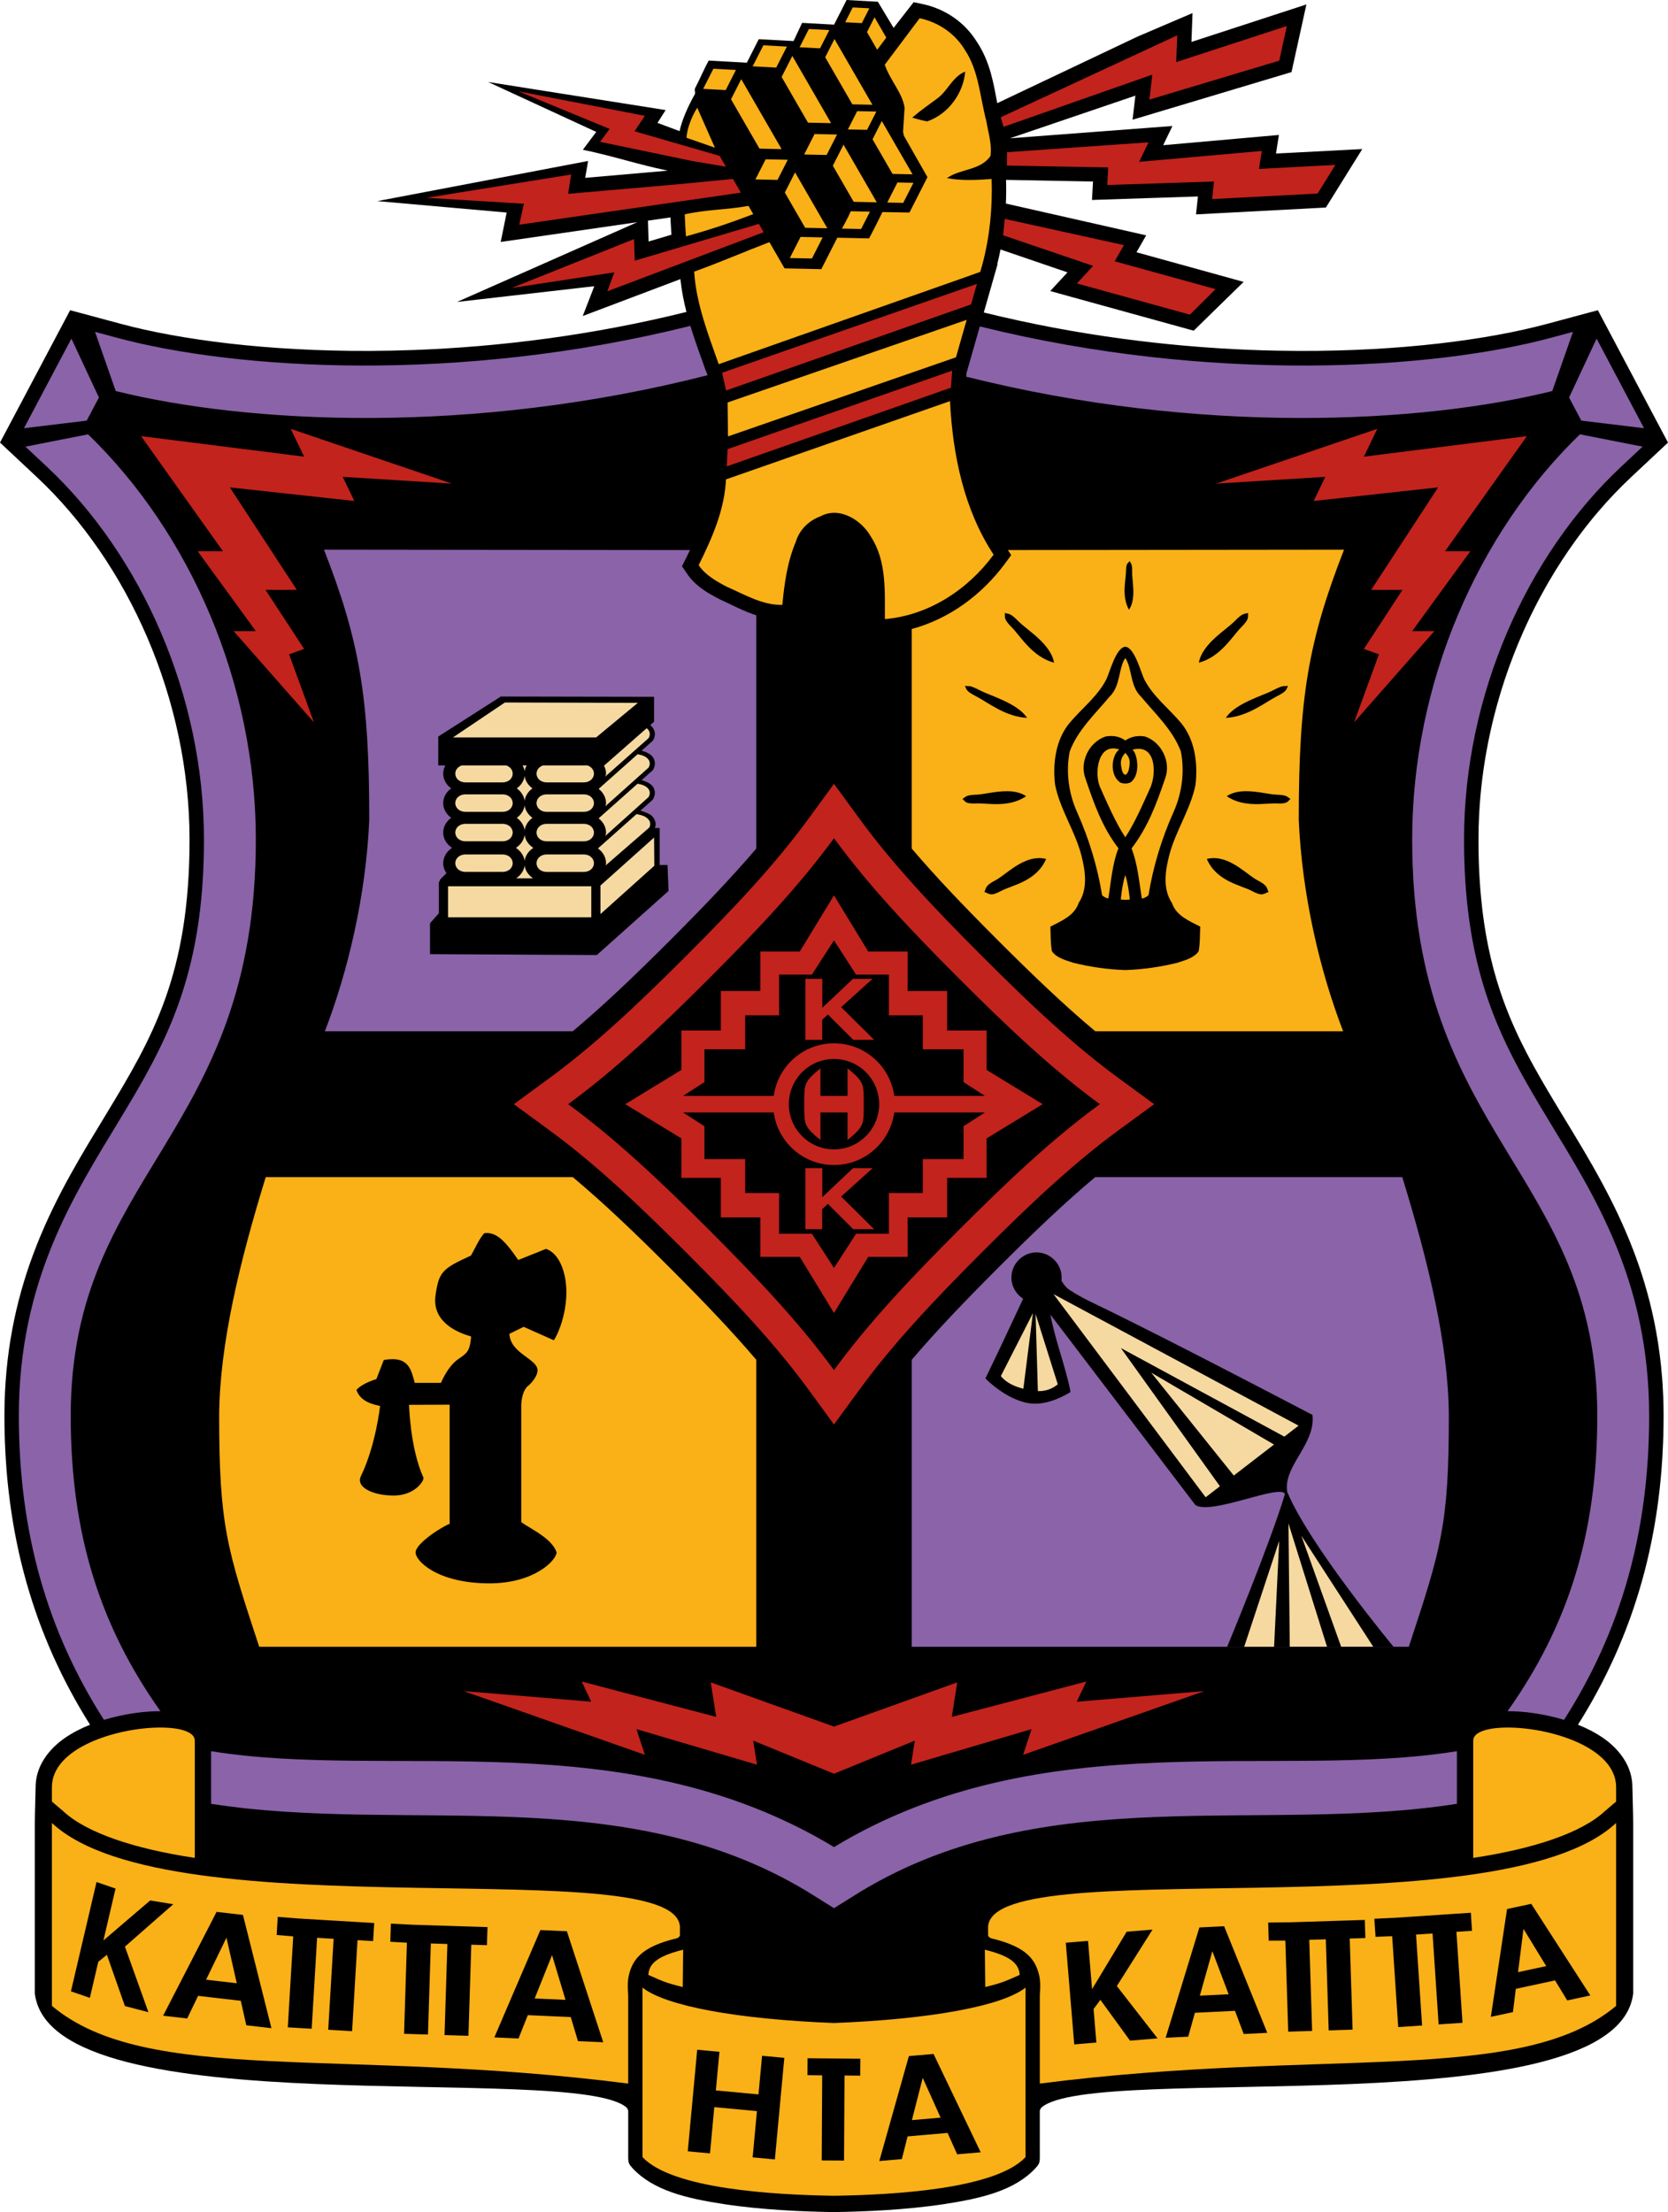 <?xml version="1.0" encoding="UTF-8" standalone="no"?>
<!-- Created with Inkscape (http://www.inkscape.org/) -->

<svg
   xmlns:dc="http://purl.org/dc/elements/1.1/"
   xmlns:cc="http://creativecommons.org/ns#"
   xmlns:rdf="http://www.w3.org/1999/02/22-rdf-syntax-ns#"
   xmlns:svg="http://www.w3.org/2000/svg"
   xmlns="http://www.w3.org/2000/svg"
   xmlns:sodipodi="http://sodipodi.sourceforge.net/DTD/sodipodi-0.dtd"
   xmlns:inkscape="http://www.inkscape.org/namespaces/inkscape"
   width="1733.437"
   height="2297.932"
   id="svg4125"
   version="1.1"
   inkscape:version="0.48.5 r10040"
   sodipodi:docname="khk_color_union.svg">
  <defs
     id="defs4127" />
  <sodipodi:namedview
     id="base"
     pagecolor="#ffffff"
     bordercolor="#666666"
     borderopacity="1.0"
     inkscape:pageopacity="0.0"
     inkscape:pageshadow="2"
     inkscape:zoom="0.24748737"
     inkscape:cx="812.47312"
     inkscape:cy="873.21793"
     inkscape:document-units="px"
     inkscape:current-layer="layer1"
     showgrid="false"
     inkscape:window-width="1200"
     inkscape:window-height="1881"
     inkscape:window-x="0"
     inkscape:window-y="0"
     inkscape:window-maximized="1"
     fit-margin-top="0"
     fit-margin-left="0"
     fit-margin-right="0"
     fit-margin-bottom="0" />
  <g
     inkscape:label="Layer 1"
     inkscape:groupmode="layer"
     id="layer1"
     transform="translate(491.719,616.604)">
    <path
       inkscape:connector-curvature="0"
       style="font-size:medium;font-style:normal;font-variant:normal;font-weight:normal;font-stretch:normal;text-indent:0;text-align:start;text-decoration:none;line-height:normal;letter-spacing:normal;word-spacing:normal;text-transform:none;direction:ltr;block-progression:tb;writing-mode:lr-tb;text-anchor:start;baseline-shift:baseline;color:#000000;fill:#000000;fill-opacity:1;fill-rule:nonzero;stroke:none;stroke-width:33.9;marker:none;visibility:visible;display:inline;overflow:visible;enable-background:accumulate;font-family:Sans;-inkscape-font-specification:Sans"
       d="m 388.098,-616.603 -13.008,25.582 -33.25,-1.812 -8.875,18.867 -36.189,-1.912 -12.33,24.395 -39.688,-2.189 c -4.24,7.681 -10.155,21.166 -14.227,28.938 -0.801,1.414 0.65,4.568 -0.141,5.969 -7.005,12.411 -13.461,26.763 -15.85,38.393 l -22.977,-8.576 8.457,-13.32 -184.428,-29.148 112.314,51.848 -13.896,18.521 c 32.125,6.687 56.084,15.037 88.209,21.725 l -85.781,7.469 3.021,-17.527 -219.012,41.691 134.395,11.877 -6.217,30.553 c 0,0 94.626,-13.683 141.938,-20.531 l -187.35,82.859 142.689,-16.352 -12.027,30.961 101.5,-38.344 c 1.196,11.699 3.444,23.048 6.279,34.102 -98.174,24.394 -194.689,36.242 -282.562,39.521 -15.801,0.59 -31.298,0.909 -46.5,0.969 -106.417,0.417 -197.185,-11.583 -258.375,-28.031 l -41.5,-11.156 -11.562,-3.094 -5.594,10.562 -20.125,37.969 -22.469,42.438 -19.312,36.406 -5.375,10.125 8.375,7.844 30.094,28.188 c 94.494,88.483 158.5,230.464 158.5,376.5 0,140.345 -38.941,206.357 -86.219,284.406 -24.34,40.182 -51.793,84.078 -72.688,136.969 -1.266,3.205 -2.503,6.446 -3.719,9.719 -17.631,47.454 -29.75,102.101 -29.75,167.5 0,3.854 0.034,7.682 0.094,11.5 0.051,3.244 0.125,6.47 0.219,9.688 0.002,0.073 -0.002,0.146 0,0.219 0.048,1.62 0.098,3.23 0.156,4.844 0.084,2.315 0.206,4.636 0.312,6.938 0.019,0.405 0.012,0.814 0.031,1.219 0.017,0.363 0.045,0.731 0.062,1.094 0.163,3.298 0.354,6.573 0.562,9.844 0.206,3.225 0.437,6.425 0.688,9.625 0.034,0.438 0.059,0.875 0.094,1.312 0.045,0.564 0.078,1.124 0.125,1.688 0.259,3.134 0.542,6.266 0.844,9.375 0.001,0.01 -10e-4,0.021 0,0.031 0.28,2.883 0.589,5.763 0.906,8.625 0.028,0.25 0.066,0.5 0.094,0.75 0.138,1.231 0.293,2.46 0.438,3.688 0.764,6.477 1.61,12.91 2.562,19.281 0.438,2.933 0.897,5.84 1.375,8.75 0.086,0.522 0.163,1.042 0.25,1.562 0.152,0.91 0.313,1.81 0.469,2.719 0.378,2.203 0.755,4.404 1.156,6.594 0.132,0.719 0.272,1.438 0.406,2.156 0.504,2.698 1.024,5.384 1.562,8.062 0.011,0.052 0.021,0.104 0.031,0.156 0.191,0.95 0.398,1.897 0.594,2.844 0.55,2.663 1.103,5.324 1.688,7.969 0.099,0.447 0.181,0.897 0.281,1.344 0.04,0.177 0.085,0.354 0.125,0.531 0.674,3.002 1.375,5.991 2.094,8.969 0.038,0.157 0.087,0.312 0.125,0.469 1.552,6.409 3.211,12.761 4.969,19.062 0.116,0.417 0.227,0.834 0.344,1.25 0.898,3.192 1.83,6.367 2.781,9.531 0.99,3.295 2.016,6.578 3.062,9.844 0.086,0.27 0.163,0.543 0.25,0.812 0.963,2.99 1.958,5.972 2.969,8.938 1.053,3.09 2.114,6.185 3.219,9.25 0.049,0.137 0.107,0.27 0.156,0.406 2.321,6.423 4.765,12.781 7.312,19.094 1.274,3.158 2.576,6.307 3.906,9.438 1.095,2.576 2.211,5.13 3.344,7.688 0.457,1.032 0.912,2.064 1.375,3.094 1.165,2.588 2.358,5.149 3.562,7.719 0.043,0.093 0.081,0.188 0.125,0.281 1.411,3.008 2.848,6.017 4.312,9 1.494,3.043 3.013,6.076 4.562,9.094 1.555,3.028 3.14,6.029 4.75,9.031 1.61,3.002 3.241,5.991 4.906,8.969 1.549,2.769 3.122,5.533 4.719,8.281 0.066,0.113 0.122,0.231 0.188,0.344 0.118,0.202 0.257,0.392 0.375,0.594 1.653,2.833 3.328,5.658 5.031,8.469 1.775,2.928 3.577,5.846 5.406,8.75 -9.233,3.688 -18.054,8.189 -26.031,13.688 -16.641,11.47 -30.531,29.076 -30.531,51.188 l 0,0.469 c -10e-5,3.182 -0.812,27.457 -0.812,36.75 l 0,177.25 c 17.558,140.712 560.189,70.355 615.031,118.375 0.611,0.771 1.164,1.77 1.625,3.125 l 0,48.344 c 0,5.964 0.774,7.488 4.562,11.562 21.619,23.149 55.826,31.29 95.156,37.281 39.331,5.991 82.168,7.768 114.156,8.25 31.988,-0.482 74.826,-2.259 114.156,-8.25 39.331,-5.991 73.537,-14.132 95.156,-37.281 3.789,-4.074 4.562,-5.599 4.562,-11.562 l 0,-48.344 c 0.461,-1.355 1.014,-2.354 1.625,-3.125 54.843,-48.02 597.473,22.337 615.031,-118.375 l 0,-177.25 c 0,-9.293 -0.812,-33.568 -0.812,-36.75 l 0,-0.469 c 0,-22.111 -13.891,-39.717 -30.531,-51.188 -7.977,-5.499 -16.798,-9.999 -26.031,-13.688 1.829,-2.904 3.632,-5.822 5.406,-8.75 1.704,-2.811 3.378,-5.636 5.031,-8.469 0.069,-0.117 0.15,-0.226 0.219,-0.344 0.115,-0.198 0.229,-0.396 0.344,-0.594 1.597,-2.748 3.17,-5.512 4.719,-8.281 1.665,-2.977 3.296,-5.967 4.906,-8.969 1.61,-3.003 3.195,-6.004 4.75,-9.031 1.55,-3.018 3.068,-6.051 4.562,-9.094 1.465,-2.983 2.901,-5.992 4.312,-9 0.03,-0.063 0.064,-0.124 0.094,-0.188 0.083,-0.177 0.167,-0.354 0.25,-0.531 1.356,-2.9 2.694,-5.795 4,-8.719 0.422,-0.945 0.833,-1.896 1.25,-2.844 0.953,-2.164 1.887,-4.323 2.812,-6.5 1.331,-3.131 2.632,-6.28 3.906,-9.438 1.014,-2.513 2.021,-5.032 3,-7.562 0.249,-0.644 0.503,-1.292 0.75,-1.938 0.11,-0.289 0.203,-0.586 0.312,-0.875 1.104,-2.901 2.193,-5.795 3.25,-8.719 0.049,-0.136 0.107,-0.27 0.156,-0.406 0.822,-2.28 1.613,-4.581 2.406,-6.875 0.601,-1.737 1.197,-3.473 1.781,-5.219 0.678,-2.024 1.344,-4.059 2,-6.094 0.585,-1.816 1.151,-3.644 1.719,-5.469 0.068,-0.22 0.151,-0.436 0.219,-0.656 0.055,-0.176 0.102,-0.355 0.156,-0.531 0.578,-1.871 1.16,-3.744 1.719,-5.625 0.038,-0.126 0.088,-0.249 0.125,-0.375 0.732,-2.469 1.425,-4.952 2.125,-7.438 0.047,-0.168 0.109,-0.332 0.156,-0.5 0.382,-1.362 0.752,-2.727 1.125,-4.094 0.536,-1.966 1.078,-3.93 1.594,-5.906 0.03,-0.115 0.066,-0.229 0.096,-0.344 0.817,-3.139 1.608,-6.303 2.375,-9.469 0.025,-0.103 0.035,-0.209 0.06,-0.312 0.02,-0.083 0.043,-0.167 0.062,-0.25 0.719,-2.978 1.42,-5.967 2.094,-8.969 0.072,-0.322 0.147,-0.646 0.219,-0.969 0.067,-0.301 0.121,-0.605 0.188,-0.906 0.585,-2.645 1.137,-5.305 1.688,-7.969 0.097,-0.47 0.216,-0.935 0.312,-1.406 0.108,-0.528 0.206,-1.065 0.312,-1.594 0.539,-2.679 1.058,-5.365 1.562,-8.062 0.047,-0.251 0.11,-0.499 0.156,-0.75 0.256,-1.381 0.503,-2.77 0.75,-4.156 0.373,-2.094 0.741,-4.207 1.094,-6.312 0.014,-0.083 0.017,-0.167 0.031,-0.25 0.226,-1.355 0.439,-2.703 0.656,-4.062 0.134,-0.834 0.276,-1.664 0.406,-2.5 0.031,-0.197 0.063,-0.396 0.094,-0.594 0.298,-1.923 0.595,-3.849 0.875,-5.781 0.012,-0.083 0.019,-0.167 0.031,-0.25 0.375,-2.595 0.749,-5.2 1.094,-7.812 0.243,-1.844 0.46,-3.709 0.688,-5.562 0.078,-0.635 0.143,-1.27 0.219,-1.906 0.192,-1.601 0.382,-3.205 0.562,-4.812 0.028,-0.249 0.066,-0.5 0.094,-0.75 0.317,-2.862 0.626,-5.742 0.906,-8.625 10e-4,-0.01 0,-0.021 0,-0.031 0.302,-3.109 0.584,-6.241 0.844,-9.375 0.043,-0.52 0.083,-1.042 0.125,-1.562 l 0,-0.125 c 0.064,-0.802 0.126,-1.603 0.188,-2.406 0.156,-2.04 0.299,-4.074 0.438,-6.125 0.118,-1.756 0.239,-3.517 0.344,-5.281 0.276,-4.636 0.503,-9.309 0.688,-14 0.092,-2.35 0.181,-4.698 0.25,-7.062 l 0,-0.219 c 0.093,-3.218 0.168,-6.444 0.219,-9.688 0.059,-3.818 0.094,-7.646 0.094,-11.5 0,-6.765 -0.123,-13.43 -0.375,-19.969 -0.168,-4.359 -0.382,-8.645 -0.656,-12.906 -0.137,-2.131 -0.306,-4.268 -0.469,-6.375 -0.326,-4.214 -0.699,-8.38 -1.125,-12.5 -0.852,-8.239 -1.899,-16.279 -3.125,-24.156 -0.613,-3.938 -1.269,-7.836 -1.969,-11.688 -0.7,-3.851 -1.436,-7.671 -2.219,-11.438 -0.783,-3.767 -1.607,-7.472 -2.469,-11.156 -1.292,-5.526 -2.668,-10.965 -4.125,-16.312 -0.971,-3.565 -1.992,-7.105 -3.031,-10.594 -1.558,-5.232 -3.177,-10.371 -4.875,-15.438 -0.566,-1.689 -1.138,-3.36 -1.719,-5.031 -1.742,-5.013 -3.544,-9.954 -5.406,-14.812 -1.242,-3.239 -2.523,-6.452 -3.812,-9.625 -2.58,-6.346 -5.253,-12.561 -8,-18.656 -2.747,-6.096 -5.558,-12.073 -8.438,-17.938 -1.44,-2.932 -2.909,-5.841 -4.375,-8.719 -4.399,-8.634 -8.907,-17.032 -13.469,-25.219 -1.521,-2.729 -3.033,-5.41 -4.562,-8.094 -3.06,-5.368 -6.147,-10.672 -9.219,-15.875 -7.68,-13.006 -15.343,-25.511 -22.719,-37.688 -20.684,-34.147 -39.758,-65.979 -54.688,-102.75 -2.133,-5.253 -4.201,-10.618 -6.156,-16.094 -0.978,-2.738 -1.913,-5.511 -2.844,-8.312 -0.931,-2.801 -1.837,-5.63 -2.719,-8.5 -0.441,-1.435 -0.884,-2.891 -1.312,-4.344 -0.857,-2.906 -1.695,-5.83 -2.5,-8.812 -0.402,-1.491 -0.798,-2.988 -1.188,-4.5 -0.778,-3.023 -1.526,-6.111 -2.25,-9.219 -1.447,-6.215 -2.782,-12.602 -4,-19.188 -0.913,-4.939 -1.754,-9.988 -2.531,-15.156 -0.777,-5.168 -1.491,-10.429 -2.125,-15.844 -0.423,-3.61 -0.799,-7.305 -1.156,-11.031 -0.714,-7.452 -1.31,-15.115 -1.75,-23.062 -0.33,-5.961 -0.582,-12.083 -0.75,-18.344 -0.168,-6.261 -0.25,-12.671 -0.25,-19.25 0,-4.564 0.063,-9.133 0.188,-13.688 0.124,-4.554 0.317,-9.083 0.562,-13.625 1.353,-24.98 4.535,-49.756 9.375,-74.062 1.32,-6.629 2.749,-13.226 4.312,-19.781 1.563,-6.555 3.263,-13.06 5.062,-19.531 1.2,-4.314 2.448,-8.633 3.75,-12.906 2.605,-8.546 5.404,-16.98 8.406,-25.344 1.501,-4.182 3.059,-8.337 4.656,-12.469 3.195,-8.263 6.588,-16.424 10.156,-24.469 4.46,-10.055 9.204,-19.954 14.219,-29.625 1.003,-1.934 2.007,-3.864 3.031,-5.781 2.049,-3.835 4.148,-7.608 6.281,-11.375 1.067,-1.884 2.132,-3.759 3.219,-5.625 2.174,-3.732 4.401,-7.435 6.656,-11.094 4.51,-7.318 9.178,-14.491 14,-21.5 2.411,-3.504 4.858,-6.984 7.344,-10.406 7.458,-10.268 15.248,-20.148 23.344,-29.625 2.698,-3.159 5.422,-6.279 8.188,-9.344 2.765,-3.065 5.576,-6.063 8.406,-9.031 2.83,-2.968 5.701,-5.913 8.594,-8.781 2.887,-2.863 5.803,-5.678 8.75,-8.438 l 30.094,-28.188 8.375,-7.844 -5.375,-10.125 -19.312,-36.406 -22.469,-42.438 -20.125,-37.969 -5.594,-10.562 -11.562,3.094 -41.5,11.156 c -61.185,16.446 -151.94,28.446 -258.344,28.031 -0.01,-4e-5 -0.021,4e-5 -0.031,0 -7.591,-0.03 -15.255,-0.122 -23,-0.281 -0.01,-2.1e-4 -0.021,2.1e-4 -0.031,0 -19.38,-0.398 -39.233,-1.197 -59.469,-2.469 -0.01,-6.5e-4 -0.021,6.5e-4 -0.031,0 -12.138,-0.763 -24.412,-1.709 -36.812,-2.812 -0.01,-9.1e-4 -0.021,9.1e-4 -0.031,0 -20.675,-1.84 -41.692,-4.173 -62.969,-7.031 -0.01,-10e-4 -0.021,0.001 -0.031,0 -47.124,-6.331 -95.533,-15.29 -144.367,-27.334 l 1.213,-4.258 6.094,-21.312 7.125,-24.969 -0.406,0.094 c 1.244,-4.982 2.394,-9.974 3.375,-15 l 69.562,23.781 -1.219,1.312 -16.688,18.094 23.719,6.562 117.062,32.312 8.281,2.312 6.188,-6.031 27.031,-26.438 18.688,-18.219 -25.156,-6.969 -86.188,-23.812 10.062,-17.594 c -51.664,-11.633 -100.701,-22.851 -145.781,-33 0.337,-8.216 0.411,-16.424 0.156,-24.625 30.125,0.584 60.25,1.167 90.375,1.75 -0.358,6.375 -0.709,12.75 -1.062,19.125 36.699,-1.191 73.396,-2.414 110.094,-3.625 l -0.125,1.125 -1.875,17.5 17.562,-0.938 109.594,-5.781 7.812,-0.406 4.125,-6.625 18.5,-29.719 15.219,-24.406 -28.719,1.5 -60.969,3.156 0.061,-0.375 2.969,-18.938 -19.094,1.688 -101.188,8.969 9.625,-19.938 -25.938,1.938 -142.531,10.781 -0.375,0.031 2.188,-0.75 128.156,-43.562 -0.281,2.375 -2.625,22.625 21.844,-6.531 134.875,-40.406 8.438,-2.531 1.906,-8.625 7.938,-36.031 5.625,-25.594 -24.938,8.125 -94.5,30.812 0.219,-6.312 0.875,-23.656 -21.781,9.312 -34.812,14.875 -0.25,0.094 -0.281,0.125 -140.594,66.688 -5.188,2.469 c -3.78,-19.729 -7.125,-42.349 -20.938,-63.312 -0.032,-0.052 -0.062,-0.104 -0.094,-0.156 -0.09,-0.136 -0.159,-0.271 -0.25,-0.406 l -0.031,0.031 c -12.624,-20.45 -33.212,-34.204 -56.22,-39.094 l -9.375,-1.969 -20.82,26.734 -16.361,-27.174 -32.471,-1.807 z m -183.064,225.84 c 0.102,2.316 0.529,10.58 1.031,18 l -23.75,7.031 -0.656,-21.656 23.375,-3.375 z"
       id="path5189-7" />
    <path
       inkscape:connector-curvature="0"
       style="font-size:medium;font-style:normal;font-variant:normal;font-weight:normal;font-stretch:normal;text-indent:0;text-align:start;text-decoration:none;line-height:normal;letter-spacing:normal;word-spacing:normal;text-transform:none;direction:ltr;block-progression:tb;writing-mode:lr-tb;text-anchor:start;baseline-shift:baseline;color:#000000;fill:#8a63a8;fill-opacity:1;fill-rule:nonzero;stroke:none;stroke-width:107.8;marker:none;visibility:visible;display:inline;overflow:visible;enable-background:accumulate;font-family:Sans;-inkscape-font-specification:Sans"
       d="m 225.717,-278.074 c -242.088,60.424 -473.333,45.278 -595.404,12.465 l -23.279,-6.258 21.529,61.477 c 136.622,33.865 369.561,46.26 615.059,-16.439 l -2.369,-5.996 -0.125,-0.25 -0.062,-0.25 c -5.104,-14.41 -10.646,-29.287 -15.348,-44.748 z m 300.812,0.566 -10.309,36.15 -3.562,12.438 -0.26,3.623 c 243.282,60.974 473.533,48.494 609.039,14.906 l 21.529,-61.477 -23.279,6.258 c -121.694,32.711 -351.887,47.874 -593.158,-11.898 z m -944.037,12.668 -13.805,26.043 -22.469,42.438 -13.045,24.592 65.201,-7.873 12.719,-24.031 -28.602,-61.168 z m 1585.016,0 -28.602,61.168 12.719,24.031 65.201,7.873 -13.045,-24.592 -22.469,-42.438 -13.805,-26.043 z m -1567.695,99.418 -65.092,12.789 22.279,20.867 c 97.841,91.616 163.25,237.052 163.25,387.438 0,143.208 -41.007,213.989 -88.375,292.188 -47.368,78.199 -104,166.114 -104,306.406 0,122.054 30.094,224.474 88.439,315.734 5.479,-1.653 11.023,-3.071 16.561,-4.266 14.606,-3.151 29.031,-4.76 42.166,-4.713 -62.655,-88.356 -93.26,-183.681 -93.26,-306.756 0,-253.297 192.375,-289.793 192.375,-598.594 0,-162.683 -68.158,-318.354 -174.344,-421.094 z m 1550.375,0 C 1044.002,-62.682 975.844,92.989 975.844,255.672 c 0,308.8 192.375,345.297 192.375,598.594 0,123.075 -30.603,218.4 -93.258,306.756 13.137,-0.047 27.564,1.561 42.174,4.713 5.535,1.194 11.078,2.611 16.555,4.264 58.344,-91.259 88.436,-193.68 88.436,-315.733 0,-140.293 -56.632,-228.207 -104,-306.406 -47.368,-78.199 -88.375,-148.979 -88.375,-292.188 0,-150.385 65.409,-295.821 163.25,-387.438 l 22.279,-20.867 -65.092,-12.789 z M -155.031,-45.609 c 36.878,94.558 47.062,153.013 47.062,280.656 -3.456,78.502 -21.903,156.707 -46.125,219.625 l 257.594,0 c 32.168,-26.904 64.681,-57.993 101.219,-94.531 34.294,-34.294 63.791,-65.036 89.531,-95.281 l 0,-242.316 c -0.026,-0.008 -0.051,-0.017 -0.076,-0.025 -1.189,-0.375 -2.36,-0.771 -3.521,-1.18 -0.306,-0.108 -0.612,-0.215 -0.916,-0.324 -1.126,-0.406 -2.241,-0.824 -3.342,-1.254 -0.269,-0.105 -0.533,-0.214 -0.801,-0.32 -0.715,-0.285 -1.42,-0.575 -2.125,-0.867 -1.165,-0.484 -2.315,-0.976 -3.453,-1.477 -0.308,-0.136 -0.62,-0.268 -0.926,-0.404 -1.453,-0.648 -2.89,-1.303 -4.301,-1.963 -0.005,-0.002 -0.01,-0.005 -0.016,-0.008 -3.309,-1.548 -6.485,-3.093 -9.578,-4.574 -0.771,-0.369 -1.532,-0.728 -2.291,-1.086 -0.501,-0.236 -1.003,-0.475 -1.498,-0.705 -1.275,-0.592 -2.537,-1.17 -3.779,-1.713 l -0.5,-0.219 -0.438,-0.25 c -1.387,-0.725 -2.822,-1.471 -4.287,-2.25 -4.9e-4,-2.7e-4 -0.001,2.6e-4 -0.002,0 -1.466,-0.779 -2.962,-1.591 -4.477,-2.447 -1.514,-0.856 -3.046,-1.758 -4.58,-2.713 -4.6e-4,-2.9e-4 -0.002,2.9e-4 -0.002,0 -0.767,-0.478 -1.534,-0.97 -2.301,-1.477 -4.4e-4,-3e-4 -0.002,2.9e-4 -0.002,0 -1.534,-1.014 -3.062,-2.089 -4.572,-3.236 -4e-4,-3.1e-4 -0.002,3.1e-4 -0.002,0 -1.511,-1.147 -3.002,-2.367 -4.461,-3.67 -0.73,-0.652 -1.451,-1.324 -2.162,-2.02 -0.711,-0.695 -1.412,-1.411 -2.102,-2.152 -0.689,-0.741 -1.366,-1.505 -2.029,-2.295 -1.327,-1.58 -2.6,-3.261 -3.803,-5.053 l -4.844,-7.25 3.875,-7.781 c 1.489,-3.007 2.949,-6.011 4.383,-9.016 l -380.354,-0.424 z m 183.805,152.559 159.217,0.303 0,25.871 -3.957,3.477 c 2.882,2.286 4.807,5.544 4.807,9.369 0,2.422 -0.75,4.683 -1.984,6.637 l -0.164,0.256 -11.633,10.344 c 0.584,0.258 4.949,1.14 8.969,4 3,2.134 4.812,5.547 4.812,9.375 0,2.422 -0.75,4.683 -1.984,6.637 l -0.164,0.256 -11.637,10.342 c 0.577,0.257 4.949,1.139 8.973,4.002 3,2.134 4.812,5.547 4.812,9.375 -0.025,2.122 -0.904,4.662 -2.148,6.893 L 173.848,225.5 c 0.856,0.232 6.507,1.909 10.18,4.115 3.918,2.354 7.368,9.23 4.672,13.904 l 5.119,0.041 0,38.408 8.166,0 1.072,26.932 -74.523,66.584 -173.367,-0.92 0,-32.066 9.205,-10.414 0,-29.947 -0.121,-0.035 0.121,-0.455 0,-1.717 0.768,-1.225 0.363,-1.473 6.736,-6.814 c -2.138,-3.025 -3.375,-6.57 -3.375,-10.348 0,-6.471 3.642,-12.244 9.217,-15.9 -5.575,-3.657 -9.217,-9.429 -9.217,-15.9 0,-6.128 3.255,-11.631 8.334,-15.295 -5.079,-3.673 -8.334,-9.186 -8.334,-15.314 0,-6.125 3.252,-11.625 8.326,-15.289 -5.074,-3.664 -8.326,-9.162 -8.326,-15.287 0,-3.056 0.811,-5.961 2.252,-8.561 l -7.393,0 0,-29.98 65.051,-41.594 z m 108.838,113.158 c -0.088,0.259 -0.182,0.549 -0.275,0.902 l 0.002,0 0,-0.002 c 0.093,-0.352 0.186,-0.642 0.273,-0.9 z m 0.479,28.199 c 0,1.507 -0.382,2.081 -0.754,3.494 l 0.002,0 0,-0.002 c 0.372,-1.412 0.752,-1.986 0.752,-3.492 z m 49.949,5.104 -55.738,49.867 55.738,-49.865 0,-0.002 z M 646.479,606.203 c -32.157,26.897 -64.662,57.975 -101.188,94.5 -34.294,34.294 -63.791,65.036 -89.531,95.281 l 0,298.094 345.521,0 0.022,-0.062 -17.678,0 c 0,0 44.433,-106.72 60.031,-158.643 -4.626,-10.859 -75.867,21.995 -93.031,11.562 l -150.688,-197.875 c 4.921,27.069 15.417,52.689 20.75,79.625 -0.054,0.015 -0.102,0.048 -0.156,0.062 l 0.219,0.75 c -12.677,7.73 -28.748,13.857 -43.188,11.562 -24.271,-3.857 -45.219,-25.719 -45.219,-25.719 l 13.875,-28.844 25.344,-53.969 c -7.292,-4.658 -12.188,-12.817 -12.188,-22 0,-14.273 11.821,-26.125 26.094,-26.125 14.273,0 26.094,11.852 26.094,26.125 0,1.078 -0.088,2.142 -0.219,3.188 2.421,4.168 5.322,7.92 9.594,10.406 12.571,8.195 26.418,14.215 39.875,20.812 72.254,35.684 139.998,71.045 211.438,108.281 3.42,30.612 -30.726,53.023 -26.219,79.938 22.745,55.261 110.406,160.861 110.406,160.861 l -21.041,0 -33.365,0 -14.676,0 -38.697,0 -16.311,0 0,0.062 140.01,0 c 33.715,-102.191 41.625,-126.5 41.625,-240.75 -0.612,-73.822 -21.313,-159.2 -48.406,-247.125 l -319.094,0 z m 375.875,596.33 c -187.399,30.43 -429.897,-31.687 -647.354,99.607 -217.454,-131.293 -459.946,-69.178 -647.344,-99.605 l 0,54.684 c 203.637,31.762 426.406,-25.538 619.5,91.047 l 27.844,17.375 27.844,-17.375 c 193.097,-116.587 415.869,-59.284 619.51,-91.049 l 0,-54.684 z"
       id="path3515-4" />
    <path
       inkscape:connector-curvature="0"
       style="font-size:medium;font-style:normal;font-variant:normal;font-weight:normal;font-stretch:normal;text-indent:0;text-align:start;text-decoration:none;line-height:normal;letter-spacing:normal;word-spacing:normal;text-transform:none;direction:ltr;block-progression:tb;writing-mode:lr-tb;text-anchor:start;baseline-shift:baseline;color:#000000;fill:#c2231c;fill-opacity:1;stroke:none;stroke-width:66.7;marker:none;visibility:visible;display:inline;overflow:visible;enable-background:accumulate;font-family:Sans;-inkscape-font-specification:Sans"
       d="m 845.641,-589.578 -114.996,37.467 1.051,-27.791 -183.387,85.09 2.859,9.973 154.645,-54.242 -3.002,25.939 134.885,-40.418 7.945,-36.018 z m -798.623,67.832 94.807,39.072 -9.949,13.41 96.133,20.006 34.621,5.787 -6.473,-11.211 -88.434,-25.543 10.697,-16.057 L 47.018,-521.746 z m 654.853,52.982 -147.103,10.27 -0.092,13.869 105.305,1.947 -1.016,18.271 110.928,-3.65 -1.922,18.275 109.606,-5.76 18.5,-29.746 -79.416,4.152 2.893,-18.654 -127.467,11.301 9.785,-20.275 z m -600.043,33.432 -150.15,24.203 101.043,6.197 -4.791,21.758 230.271,-33.324 -8.209,-14.221 -58.193,5.619 -113.102,9.846 3.131,-20.078 z m 450.65,46.107 -1.768,17.014 93.572,31.826 -16.858,18.23 117.426,32.414 26.695,-26.502 -104.832,-28.936 9.598,-16.779 -123.834,-27.268 z m -255.549,5.164 -129.014,38.26 -0.693,-22.471 -127.129,50.811 106.613,-16.25 -7.287,19.717 162.516,-61.396 -5.006,-8.67 z m 226.609,62.367 -264.834,92.32 c 1.401,6.136 4.156,18.438 4.156,18.438 l 254.588,-89.42 6.09,-21.338 z m -25.73,90.139 -233.383,81.506 -0.85,17.93 232.963,-81.756 1.27,-17.68 z m -687.402,60.445 13.938,28.906 -169.438,-21.344 85.062,119.563 -26.25,0 60.438,83 -23.062,0 83.469,94.812 -25.844,-70.687 15.625,-5.625 -40.125,-61.375 32.531,0 -69.594,-106.438 129.375,14.125 -12.094,-25.063 113.562,7.031 -167.594,-56.906 z m 1129.197,0 -167.594,56.906 113.562,-7.031 -12.094,25.063 129.375,-14.125 -69.594,106.438 32.531,0 -40.125,61.375 15.625,5.625 -25.844,70.687 83.469,-94.812 -23.062,0 60.438,-83 -26.25,0 85.062,-119.563 -169.438,21.344 13.938,-28.906 z m -564.604,368.812 -26.906,36.75 c -34.328,46.885 -75.634,90.884 -126.906,142.156 -51.272,51.272 -95.271,92.578 -142.156,126.906 l -36.75,26.906 36.75,26.906 c 46.885,34.328 90.884,75.634 142.156,126.906 51.272,51.272 92.578,95.271 126.906,142.156 l 26.906,36.781 26.906,-36.781 c 34.328,-46.885 75.634,-90.884 126.906,-142.156 51.272,-51.272 95.272,-92.578 142.156,-126.906 l 36.75,-26.906 -36.75,-26.906 C 624.084,469.187 580.085,427.881 528.813,376.609 477.541,325.337 436.235,281.338 401.906,234.453 l -26.906,-36.75 z m 0,56.438 c 35.97,49.127 78.538,94.382 130.219,146.062 51.681,51.681 96.935,94.249 146.062,130.219 -49.127,35.97 -94.382,78.538 -146.062,130.219 -51.681,51.681 -94.249,96.935 -130.219,146.062 -35.97,-49.127 -78.538,-94.382 -130.219,-146.062 -51.681,-51.681 -96.935,-94.249 -146.062,-130.219 49.127,-35.97 94.382,-78.538 146.062,-130.219 51.681,-51.681 94.249,-96.935 130.219,-146.062 z m 0,59.375 -35.562,58.312 -41,0 0,41 -41.031,0 0,41.031 -41,0 0,41 -58.312,35.562 58.312,35.562 0,41 41,0 0,41.031 41.031,0 0,41 41,0 35.562,58.312 35.562,-58.312 41,0 0,-41 41.031,0 0,-41.031 41,0 0,-41 58.312,-35.562 -58.312,-35.562 0,-41 -41,0 0,-41.031 -41.031,0 0,-41 -41,0 -35.562,-58.312 z m 0,46.75 22.938,35.531 34.125,0 0,42.312 35.25,0 0,35.25 42.312,0 0,34.125 22.219,14.344 -94.219,0 c -4.196,-30.843 -30.632,-54.625 -62.625,-54.625 -31.993,0 -58.429,23.782 -62.625,54.625 l -94.219,0 22.219,-14.344 0,-34.125 42.312,0 0,-35.25 35.25,0 0,-42.312 34.125,0 22.938,-35.531 z m -29.684,39.924 0,63.375 17.418,0 0,-20.9 5.947,-5.34 26.338,26.24 21.666,0 -34.252,-33.938 32.713,-29.438 -20.393,0 -31.914,30.111 0,-30.111 -17.523,0 z m 29.684,83.264 c 23.001,0 42.117,16.542 46.156,38.375 0.258,1.393 0.455,2.817 0.594,4.25 0.058,0.638 0.124,1.293 0.156,1.938 0.004,0.073 -0.004,0.146 0,0.219 0.034,0.729 0.062,1.451 0.062,2.188 0,0.734 -0.027,1.462 -0.062,2.188 -0.003,0.073 0.004,0.146 0,0.219 -0.035,0.652 -0.094,1.293 -0.156,1.938 -0.069,0.717 -0.15,1.449 -0.25,2.156 -0.1,0.707 -0.215,1.397 -0.344,2.094 -4.039,21.833 -23.156,38.375 -46.156,38.375 -23.001,0 -42.117,-16.542 -46.156,-38.375 -0.129,-0.697 -0.243,-1.387 -0.344,-2.094 -0.1,-0.707 -0.181,-1.44 -0.25,-2.156 -0.062,-0.644 -0.121,-1.286 -0.156,-1.938 -0.004,-0.073 0.003,-0.146 0,-0.219 -0.036,-0.726 -0.062,-1.454 -0.062,-2.188 0,-0.737 0.029,-1.459 0.062,-2.188 0.004,-0.073 -0.004,-0.146 0,-0.219 0.033,-0.645 0.098,-1.3 0.156,-1.938 0.139,-1.433 0.336,-2.857 0.594,-4.25 4.039,-21.833 23.156,-38.375 46.156,-38.375 z m -14.094,9.75 c -17.435,14.258 -16.812,16.339 -16.812,37.219 0,20.88 -0.622,22.961 16.812,37.219 l 0,-28.625 14.094,0 14.094,0 0,28.625 c 17.435,-14.258 16.812,-16.339 16.812,-37.219 0,-20.88 0.622,-22.961 -16.812,-37.219 l 0,28.625 -14.094,0 -14.094,0 0,-28.625 z m -142.75,45.812 94.219,0 c 4.196,30.843 30.632,54.625 62.625,54.625 31.993,0 58.429,-23.782 62.625,-54.625 l 94.219,0 -22.219,14.344 0,34.125 -42.312,0 0,35.25 -35.25,0 0,42.312 -34.125,0 -22.938,35.531 -22.938,-35.531 -34.125,0 0,-42.312 -35.25,0 0,-35.25 -42.312,0 0,-34.125 -22.219,-14.344 z m 127.16,57.91 0,63.375 17.418,0 0,-20.9 5.947,-5.34 26.338,26.24 21.666,0 -34.252,-33.938 32.713,-29.438 -20.393,0 -31.914,30.111 0,-30.111 -17.523,0 z m -232.504,533.277 9.906,20.938 -132.5,-11 188.25,66.188 -8.781,-26.688 125.281,36.938 -3.938,-25 83.969,34.375 83.969,-34.375 -3.906,25 125.25,-36.938 -8.75,26.688 188.219,-66.188 -132.5,11 9.906,-20.938 -139.75,36.719 5.625,-35.844 -128.062,45.906 -128.062,-45.906 5.625,35.844 -139.75,-36.719 z"
       id="rect4927-1" />
    <path
       inkscape:connector-curvature="0"
       style="fill:#fab017;fill-opacity:1;stroke:none"
       d="m 394.477,-608.9 -7.836,15.41 17.264,0.92 7.836,-15.41 -17.264,-0.92 z m 22.639,10.229 -7.836,15.41 10.602,18.363 9.445,-12.621 -12.211,-21.152 z m 46.887,1.002 -36.25,48.295 c 5.606,16.324 18.555,29.493 20.58,44.764 l -1.561,24.924 c 0,0 0.521,3.024 1.074,4.518 l 24.27,42.59 -18.676,36.736 -28.125,-0.467 c -4.417,9.035 -9.099,18.519 -13.906,27.35 l -32.967,-0.707 -16.641,32.666 -38.176,-0.818 -15.73,-27.246 c -27.383,10.463 -50.649,20.706 -78.236,30.646 2.169,33.25 14.493,64.961 25.531,96.125 l 257.406,-90.75 14.4,-5.139 2.277,-7.973 c 7.65,-28.844 10.558,-58.746 9.51,-88.514 -15.47,1.109 -31.088,1.907 -46.437,-0.875 14.024,-10.042 34.742,-7.73 45.25,-23 1.772,-12.249 -2.393,-24.403 -4.312,-36.406 -6.647,-24.847 -7.669,-52.019 -22.375,-74 -10.326,-17.026 -27.51,-28.597 -46.906,-32.719 z m -115.102,11.191 -9.637,18.955 21.234,1.131 9.637,-18.955 -21.234,-1.131 z m 26.588,10.404 -9.635,18.959 28.234,48.904 20.84,0.447 -39.439,-68.311 z m -73.906,6.543 -11.107,21.848 24.475,1.303 11.107,-21.846 -24.475,-1.305 z m 30.1,11.045 -11.109,21.848 27.393,47.443 24.02,0.514 -40.303,-69.805 z m -82.027,13.295 -10.629,20.908 23.422,1.248 10.629,-20.908 -23.422,-1.248 z m 261.691,2.99 c -1.915,22.712 -17.776,44.276 -39.5,51.688 -5.265,-0.999 -10.444,-2.314 -15.531,-3.938 8.422,-7.294 17.605,-13.603 26.531,-20.25 10.686,-8.074 15.418,-22.345 28.5,-27.5 z m -232.744,7.826 -10.631,20.906 29.605,51.279 22.986,0.492 -41.961,-72.678 z m -45.725,29.699 c -5.444,8.287 -10.846,22.046 -11.127,31.229 l 29.498,10.264 -18.371,-41.492 z m 166.197,3.562 -9.65,18.98 19.953,0.402 9.637,-18.955 c 0,0 -14.118,-0.454 -19.939,-0.428 z m 25.604,10.238 -9.637,18.955 20.773,35.982 20.828,0.426 -31.965,-55.363 z m -69.885,13.506 -10.803,21.248 23.359,0.5 10.803,-21.246 -23.359,-0.502 z m 30.109,11.062 -11.109,21.848 21.654,37.506 24.018,0.514 -34.562,-59.867 z m -80.938,15.182 -10.631,20.906 22.986,0.494 10.629,-20.908 -22.984,-0.492 z m 30.562,13.617 -10.631,20.908 21.154,36.639 22.986,0.492 -33.51,-58.039 z m 106.418,10.453 -10.602,20.85 16.602,0.355 10.6,-20.848 c -1.096,-0.008 -16.6,-0.357 -16.6,-0.357 z m -154.799,24.318 c -23.544,4.24 -42.859,3.6 -66.256,8.801 0.25,7.62 0.648,15.235 1.258,22.836 24.419,-6.605 46.312,-14.065 69.947,-23.066 l -4.949,-8.57 z m 106.236,5.584 c -2.585,6.416 -9.156,18.01 -9.156,18.01 l 19.963,0.428 9.156,-18.01 -19.963,-0.428 z m -52.148,26.664 -11.148,21.926 22.986,0.492 11.146,-21.924 -22.984,-0.494 z m 172.648,86.129 -248.477,85.85 0.439,35.258 236.934,-82.207 11.104,-38.9 z m -17.338,84.439 -232.805,81.289 c -1.465,31.736 -14.506,61.112 -28.375,89.127 6.984,10.402 18.382,16.75 29.246,22.424 18.548,8.108 36.763,19.174 57.707,18.875 2.071,-22.284 5.194,-44.837 14.002,-65.588 3.706,-12.533 13.554,-22.046 25.709,-26.486 19.612,-10.58 42.649,3.866 52.434,21.357 16.345,25.308 14.3,56.638 14.406,85.451 45.518,-3.827 86.324,-30.641 113.018,-66.941 -30.986,-47.028 -42.518,-104 -45.342,-159.508 z m 409.496,154.311 -349.358,0.389 3.475,5.27 -6.188,8.406 c -23.724,32.262 -57.806,57.834 -97.211,68.34 l 0,228.064 c 25.74,30.245 55.237,60.987 89.531,95.281 36.538,36.538 69.051,67.628 101.219,94.531 l 257.594,0 c -24.222,-62.918 -42.669,-141.123 -46.125,-219.625 0,-127.643 10.184,-186.098 47.062,-280.656 z m -222.764,11.908 c 1.444,2.87 2.712,2.51 2.522,11.301 -0.191,8.79 4.648,27.888 -3.277,39.199 -7.872,-14.226 -3.205,-30.763 -3.084,-39.629 0.121,-8.866 1.716,-8.278 3.84,-10.871 z m -129.748,53.844 c 4.427,1.374 5.351,-0.32 14.201,8.734 8.85,9.055 33.44,23.208 36.988,42.928 -22.673,-6.059 -34.925,-27.619 -43.924,-36.678 -8.999,-9.058 -6.766,-10.141 -7.266,-14.984 z m 252.816,0 c -0.5,4.844 1.734,5.926 -7.266,14.984 -8.999,9.058 -21.251,30.619 -43.924,36.678 3.548,-19.72 28.138,-33.873 36.988,-42.928 8.85,-9.055 9.775,-7.36 14.201,-8.734 z M 677.719,55.234 c 9.722,0.698 16.248,26.952 19.844,34.156 9.217,17.719 25.451,29.996 38.094,45.031 14.57,17.655 17.583,42.099 15.031,64.156 -5.208,26.016 -21.023,48.375 -27.5,74.031 -4.02,16.012 -6.645,34.19 3,48.812 4.497,13.351 17.994,18.621 29.406,24.594 -0.405,8.494 -0.103,17.082 -1.625,25.5 -4.872,7.166 -14.391,9.363 -22.219,12.031 -17.637,4.351 -35.806,6.931 -54.031,7.562 -18.225,-0.631 -36.394,-3.211 -54.031,-7.562 -7.828,-2.669 -17.347,-4.866 -22.219,-12.031 -1.522,-8.418 -1.22,-17.006 -1.625,-25.5 11.413,-5.973 24.909,-11.243 29.406,-24.594 9.645,-14.623 7.02,-32.801 3,-48.812 -6.477,-25.657 -22.291,-48.015 -27.5,-74.031 -2.551,-22.057 0.462,-46.502 15.031,-64.156 12.643,-15.035 28.877,-27.312 38.094,-45.031 3.596,-7.205 10.121,-33.459 19.844,-34.156 z m 0,11.688 c -7.395,10.918 -4.63,29.09 -16.5,40.344 -14.929,17.904 -32.824,34.419 -41.25,56.688 -4.175,21.22 -1.151,43.789 7.812,63.469 12.196,27.39 21.051,56.283 25.812,85.906 1.16,1.463 4.729,3.31 6.508,3.363 2.786,-17.083 4.143,-36.138 10.498,-52.082 -16.867,-22.038 -25.272,-45.964 -34.225,-72.344 -6.518,-17.178 3.536,-37.829 20.688,-43.719 6.807,-1.306 14.419,-0.551 20.656,4.051 6.591,-4.425 13.849,-5.357 20.656,-4.051 17.151,5.89 27.206,26.541 20.688,43.719 -8.952,26.38 -17.983,50.493 -34.85,72.531 6.356,15.944 7.898,34.812 10.684,51.895 2.486,0 5.522,-1.988 6.947,-3.363 4.762,-29.624 13.616,-58.516 25.812,-85.906 8.963,-19.68 11.988,-42.248 7.812,-63.469 -8.426,-22.269 -26.321,-38.783 -41.25,-56.688 -11.87,-11.254 -9.105,-29.425 -16.5,-40.344 z m -166.705,29.086 c 4.465,0.358 4.673,-1.172 15.906,4.656 11.234,5.828 38.422,13.101 48.809,28.477 -22.512,-1.043 -41.362,-16.423 -52.73,-22.229 -11.368,-5.806 -9.766,-7.064 -11.984,-10.904 z m 335.848,0 c -2.219,3.84 -0.616,5.099 -11.984,10.904 -11.368,5.806 -30.218,21.186 -52.73,22.229 10.387,-15.375 37.575,-22.648 48.809,-28.477 11.234,-5.828 11.441,-4.298 15.906,-4.656 z M 665.733,160.848 c -16.845,-0.675 -19.954,26.127 -14.451,39.855 7.26,15.998 16.632,37.879 26.438,52.438 9.806,-14.559 19.177,-36.439 26.438,-52.438 6.072,-15.149 5.159,-45.216 -19.125,-38.469 4.86,2.598 9.617,26.317 -2.25,34.164 -3.024,1.113 -6.684,1.313 -10.125,0 -11.867,-7.847 -9.11,-28.816 -1.25,-34.414 -2.042,-0.703 -3.931,-1.067 -5.674,-1.137 z m 11.986,4.668 c -5.02,5.816 -5.544,9.391 -3.375,18.438 1.633,5.402 4.657,5.786 6.75,0 2.169,-9.047 1.645,-13.371 -3.375,-18.438 z M 554.768,205.316 c 7.195,0.029 14.244,1.291 19.941,5.199 -18.284,12.343 -40.175,6.978 -51.803,7.498 -11.628,0.52 -10.931,-1.8 -14.428,-4.627 3.695,-2.284 3.166,-4.065 14.697,-4.48 7.207,-0.26 19.601,-3.638 31.592,-3.59 z m 248.34,0 c 11.991,-0.048 24.385,3.33 31.592,3.59 11.531,0.416 11.002,2.197 14.697,4.48 -3.497,2.827 -2.8,5.147 -14.428,4.627 -11.628,-0.521 -33.519,4.845 -51.803,-7.498 5.697,-3.908 12.747,-5.17 19.941,-5.199 z M 587.344,274.801 c 2.649,-0.072 5.352,0.199 8.096,0.896 -10.164,23.483 -35.488,27.156 -46.738,33.197 -11.251,6.041 -12.074,2.9 -17.406,1.096 2.192,-4.49 0.501,-6.404 11.725,-12.273 9.82,-5.135 25.782,-22.413 44.324,-22.916 z m 183.188,0 c 18.542,0.503 34.504,17.781 44.324,22.916 11.223,5.869 9.533,7.783 11.725,12.273 -5.333,1.804 -6.156,4.945 -17.406,-1.096 -11.251,-6.041 -36.575,-9.714 -46.738,-33.197 2.744,-0.697 5.447,-0.968 8.096,-0.896 z m -92.812,17.59 c -2.577,8.204 -3.858,16.852 -4.688,25.438 3.001,0.286 6.152,0.473 9.375,0 -0.83,-8.586 -2.111,-17.233 -4.688,-25.438 z m -893.281,313.812 c -27.093,87.925 -47.795,173.303 -48.406,247.125 0,114.25 7.91,138.559 41.625,240.75 l 516.594,0 0,-298.094 c -25.74,-30.245 -55.237,-60.987 -89.531,-95.281 -36.525,-36.525 -69.031,-67.603 -101.188,-94.5 l -319.094,0 z m 230.479,58.08 c 10.791,0.326 19.933,10.35 31.916,28.033 l 28.881,-11.584 c 13.881,4.766 20.966,24.36 21.162,44.262 0.2,20.293 -6.685,40.946 -13.027,50.688 l -31.383,-13.971 -14.812,7.301 c 1.084,21.031 30.145,25.95 29.25,38.523 0,0 -0.028,6.46 -8.867,14.729 -8.045,5.584 -8.045,20.664 -8.045,20.664 l 0,121.705 c 10.076,7.222 31.808,16.816 36.686,31.25 0,8.293 -23.055,32.324 -69.682,32.324 -54.376,0 -77.235,-23.541 -76.818,-32.324 0.654,-9.848 28.761,-27.259 35.391,-29.5 l 0,-123.801 -42.195,0.174 c 0,0 1.111,45.38 14.973,75.648 0.798,3.402 -9.077,18.332 -30.318,18.553 -21.241,0.221 -40.464,-8.181 -34.646,-20.221 15.603,-32.293 19.871,-72.83 19.871,-72.83 -4.682,-1.119 -20.323,-3.491 -24.521,-16.656 6.443,-7.297 20.697,-11.195 20.697,-11.195 l 7.682,-19.887 c 26.441,-4.632 28.347,10.362 32.223,23.783 l 27.174,0 c 5.282,-12.033 11.626,-20.142 17.486,-24.316 9.349,-6.659 12.416,-7.508 13.936,-23.809 0.053,-0.567 -41.901,-8.875 -37.037,-42.781 3.514,-24.498 6.887,-27.71 36.832,-41.361 5.104,-8.934 8.153,-16.869 13.789,-23.188 1.157,-0.176 2.29,-0.247 3.406,-0.213 z m -341.666,513.701 c -43.989,0.487 -111.031,21.03 -111.031,61.938 l 0,14.938 11.562,9.875 c 24.555,22.942 74.896,39.331 136.938,48.656 l 0,-121.812 c 0,-9.283 -15.986,-13.832 -37.469,-13.594 z m 1403.51,0 c -21.483,-0.238 -37.469,4.311 -37.469,13.594 l 0,121.812 c 62.042,-9.325 112.383,-25.714 136.938,-48.656 l 11.562,-9.875 0,-14.938 c 0,-40.908 -67.042,-61.451 -111.031,-61.938 z m -1514.541,99.143 0,190 c 99.109,83.165 302.905,42.768 598.906,80.725 l 0,-74.867 0,-16.156 c 0,-6.483 -2.489,-17.255 4.094,-31.438 6.582,-14.183 21.704,-22.445 45.844,-28.312 2.314,-0.652 3.368,-1.787 3.816,-3.154 l 0,-6.789 c 1e-5,-0.029 -0.004,-0.059 -0.004,-0.088 l 0.004,0 0,-0.012 c 4.961,-82.715 -528.976,5.653 -652.66,-109.91 z m 1625.572,0 c -123.684,115.563 -657.62,27.196 -652.658,109.91 l 0,6.916 c 0.454,1.354 1.507,2.478 3.805,3.125 24.14,5.868 39.261,14.13 45.844,28.312 6.582,14.183 4.094,24.955 4.094,31.438 l 0,16.156 0,74.869 c 296.008,-37.959 499.805,2.439 598.916,-80.727 l 0,-190 z m -1579.201,61.33 19.768,6.793 -12.633,53.953 48.631,-41.582 24.002,3.906 -50.248,44.066 24.398,68.086 -24.438,-6.399 -18.703,-53.23 -8.949,7.264 -8.768,37.451 -19.646,-6.752 26.586,-113.557 z m 1491.02,22.662 61.385,95.186 -23.99,5.156 -12.67,-20.793 -40.764,8.764 -3.004,24.164 -22.959,4.936 16.842,-112.004 25.16,-5.408 z m -1366.244,8.344 27.389,3.152 29.598,117.67 -26.115,-3.006 -5.715,-25.453 -44.373,-5.107 -11.348,23.488 -24.994,-2.877 55.559,-107.867 z m 1303.445,0.908 1.244,18.773 -16.211,1.078 6.301,94.488 -24.801,1.662 -6.297,-94.459 -17.182,1.139 6.297,94.457 -24.799,1.662 -6.297,-94.459 -17.268,0.707 -1.248,-18.805 22.045,-1.027 57.225,-3.816 20.99,-1.4 z m -1239.904,4.269 22,1.75 57.25,3.406 21,1.25 -1.125,18.781 -16.219,-0.969 -5.625,94.531 -24.812,-1.469 5.625,-94.5 -17.188,-1.031 -5.625,94.5 -24.812,-1.469 5.625,-94.5 -17.219,-1.469 1.125,-18.812 z m 1129.707,3.207 0.584,18.805 -16.24,0.508 2.975,94.65 -24.844,0.789 -2.971,-94.621 -17.211,0.533 2.971,94.619 -24.844,0.789 -2.971,-94.621 -17.281,0.1 -0.586,-18.838 22.068,-0.252 57.324,-1.801 21.025,-0.66 z m -1012.102,3.84 22.041,1.131 57.322,1.795 21.027,0.658 -0.598,18.807 -16.238,-0.514 -2.967,94.652 -24.844,-0.77 2.967,-94.621 -17.209,-0.549 -2.967,94.621 -24.844,-0.769 2.967,-94.621 -17.254,-0.984 0.596,-18.836 z m 865.928,2.713 44.846,110.736 -24.514,1.19 -9.066,-24.061 -41.65,2.019 -6.947,24.838 -23.461,1.137 35.086,-114.611 25.707,-1.248 z m 311.103,2.762 -5.656,44.943 29.283,-6.297 -23.627,-38.647 z m -385.518,0.713 -37.082,58.641 42.315,54.373 -28.588,2.379 -30.807,-42.418 -7.107,9.553 2.897,34.824 -22.982,1.912 -8.787,-105.596 23.123,-1.924 4.176,50.17 35.938,-59.674 26.906,-2.24 z m -636.166,0.492 27.541,1.225 37.777,115.305 -26.262,-1.168 -7.484,-24.986 -44.623,-1.984 -9.672,24.227 -25.135,-1.117 47.857,-111.5 z m -326.234,7.904 -21.176,43.662 31.877,3.668 -10.701,-47.33 z m 474.611,12.508 c -29.266,7.114 -35.419,15.875 -36.217,26.154 15.218,6.576 16.204,7.713 35.811,12.621 l 0.406,-38.775 z m 313.539,0 0.406,38.775 c 19.607,-4.908 20.592,-6.045 35.81,-12.621 -0.798,-10.28 -6.951,-19.041 -36.217,-26.154 z m 236.414,1.541 -12.992,46.184 29.922,-1.451 -16.93,-44.732 z m -686.217,4.07 -18.061,45.039 32.057,1.426 -13.996,-46.465 z m 94.027,33.75 0,176.094 c 30.868,33.053 135.841,39.204 199,40.156 63.159,-0.952 168.163,-7.103 199.031,-40.156 l 0,-176.094 c -23.863,18.977 -97.746,32.825 -199.031,36.781 -101.285,-3.957 -175.137,-17.804 -199,-36.781 z m 56.832,64.555 23.104,2.148 -3.729,40.115 44.318,4.119 3.727,-40.117 23.104,2.148 -9.805,105.506 -23.104,-2.147 4.463,-48.027 -44.316,-4.119 -4.463,48.027 -23.104,-2.148 9.805,-105.506 z m 245.629,4.391 48.979,102.125 -24.447,2.111 -9.965,-22.217 -41.541,3.588 -6.008,23.598 -23.396,2.019 30.74,-109.01 25.639,-2.215 z m -130.938,4.432 54.811,0.519 -0.098,17.578 -16.305,-0.195 -0.494,88.381 -23.203,-0.129 0.494,-88.381 -15.305,-0.195 0.1,-17.578 z m 119.674,20.395 -11.242,43.881 29.842,-2.578 -18.6,-41.303 z"
       id="path5191" />
    <g
       transform="translate(-565.78,73.403)"
       id="g16491">
      <path
         inkscape:connector-curvature="0"
         style="fill:#f5d9a1"
         d="m 92.301,-209.721 -54.045,36.318 148.82,0 43.363,-35.914 -138.139,-0.404 z m 147.283,26.742 -44,38.645 -0.459,0 c 1.441,2.6 2.25,5.504 2.25,8.561 0,1.507 -0.56,1.723 -0.932,3.137 l 45.131,-40.01 c 0.777,-1.291 1.244,-2.705 1.244,-4.242 0,-2.567 -1.115,-4.422 -3.086,-5.984 -0.046,-0.036 -0.101,-0.07 -0.148,-0.105 z m -9.451,27.07 -40.324,35.857 c -0.034,0.034 -0.068,0.062 -0.102,0.096 4.688,3.664 7.668,8.943 7.668,14.793 0,1.507 -0.38,1.901 -0.752,3.314 l 44.951,-40.188 c 0.777,-1.291 1.244,-2.705 1.244,-4.242 0,-2.567 -1.151,-4.378 -3.086,-5.984 -3.167,-2.629 -8.035,-3.355 -9.6,-3.646 z m -182.562,11.574 c -4.049,1.251 -6.846,4.551 -6.846,8.561 0,5.124 4.559,9.07 10.475,9.07 l 38.699,0 c 5.916,0 10.473,-3.947 10.473,-9.07 0,-4.009 -2.796,-7.31 -6.844,-8.561 l -45.957,0 z m 63.094,0 c 1.05,1.893 1.786,3.938 2.098,6.096 0.312,-2.158 1.047,-4.202 2.098,-6.096 l -4.195,0 z m 21.334,0 c -4.048,1.251 -6.844,4.551 -6.844,8.561 0,5.124 4.557,9.07 10.473,9.07 l 38.699,0 c 5.916,0 10.473,-3.947 10.473,-9.07 0,-4.009 -2.796,-7.31 -6.844,-8.561 l -45.957,0 z m -19.236,11.023 c -0.742,5.125 -3.758,9.66 -8.141,12.824 4.388,3.168 7.407,7.71 8.145,12.842 0.747,-5.123 3.764,-9.664 8.146,-12.834 -4.388,-3.165 -7.408,-7.704 -8.15,-12.832 z m 117.363,8.014 -39.244,34.875 c -0.384,0.386 -0.782,0.735 -1.186,1.068 4.695,3.665 7.68,8.947 7.68,14.803 0,1.507 -0.38,2.081 -0.752,3.494 l 44.951,-40.367 c 0.777,-1.291 1.244,-2.705 1.244,-4.242 0,-2.567 -1.151,-4.378 -3.086,-5.984 -3.172,-2.633 -8.05,-3.356 -9.607,-3.646 z m -178.926,11.027 c -5.916,0 -10.475,3.949 -10.475,9.072 0,5.124 4.559,9.105 10.475,9.105 l 38.699,0 c 5.916,0 10.473,-3.982 10.473,-9.105 0,-5.124 -4.557,-9.072 -10.473,-9.072 l -38.699,0 z m 84.428,0 c -5.916,0 -10.473,3.984 -10.473,9.107 0,5.124 4.557,9.07 10.473,9.07 l 38.699,0 c 5.916,0 10.473,-3.947 10.473,-9.07 0,-5.124 -4.557,-9.107 -10.473,-9.107 l -38.699,0 z m -22.867,11.555 c -0.747,5.122 -3.765,9.663 -8.146,12.832 4.393,3.168 7.415,7.714 8.152,12.85 0.746,-5.123 3.764,-9.664 8.146,-12.834 -4.392,-3.168 -7.414,-7.713 -8.152,-12.848 z m 116.291,8.986 -38.26,34.008 c -0.592,0.594 -1.206,1.114 -1.84,1.582 5.132,3.673 8.424,9.221 8.424,15.387 0,1.214 -0.137,1.151 -0.383,2.307 l 45.17,-39.207 c 1.012,-1.899 1.148,-2.764 1.104,-4.215 -0.079,-2.565 -1.598,-4.378 -3.533,-5.984 -3.357,-2.786 -9.328,-3.589 -10.682,-3.877 z M 51.199,-83.658 c -5.916,0 -10.475,3.947 -10.475,9.07 0,5.124 4.559,9.072 10.475,9.072 l 38.699,0 c 5.916,0 10.473,-3.949 10.473,-9.072 0,-5.124 -4.557,-9.07 -10.473,-9.07 l -38.699,0 z m 84.428,0 c -5.916,0 -10.473,3.984 -10.473,9.107 0,5.124 4.557,9.07 10.473,9.07 l 38.699,0 c 5.916,0 10.473,-3.947 10.473,-9.07 0,-5.124 -4.557,-9.107 -10.473,-9.107 l -38.699,0 z m -22.867,11.555 c -0.795,5.455 -4.179,10.234 -9.029,13.416 4.861,3.189 8.25,7.983 9.035,13.453 0.796,-5.461 4.186,-10.248 9.045,-13.43 -4.869,-3.179 -8.264,-7.967 -9.051,-13.439 z m 134.564,2.658 -55.738,49.865 0,29.668 55.957,-50.174 -0.219,-29.359 z M 51.199,-51.859 c -5.916,0 -10.475,3.949 -10.475,9.072 0,5.124 4.559,9.07 10.475,9.07 l 38.699,0 c 5.916,0 10.473,-3.947 10.473,-9.07 0,-5.124 -4.557,-9.072 -10.473,-9.072 l -38.699,0 z m 84.428,0 c -5.916,0 -10.473,3.984 -10.473,9.107 0,5.124 4.557,9.07 10.473,9.07 l 38.699,0 c 5.916,0 10.473,-3.947 10.473,-9.07 0,-5.124 -4.557,-9.107 -10.473,-9.107 l -38.699,0 z m -22.869,11.562 c -0.783,5.352 -4.054,10.057 -8.76,13.236 l 17.51,0 c -4.706,-3.177 -7.975,-7.883 -8.75,-13.236 z m -79.57,21.502 0,32.223 0.051,0 0,0.035 148.811,0 0,-32.223 -0.051,0 0,-0.035 -148.811,0 z m 629.223,423.717 158.094,211 14.844,-11.438 -102.938,-143.562 169.875,92 14.781,-11.406 L 662.41,404.922 z M 641,424.666 607.666,490.047 c 5.876,7.13 14.238,10.705 23.393,13.15 L 641,424.666 z m 2.781,0.824 2.379,80.182 c 7.565,0.103 14.532,-1.994 20.684,-7.074 l -23.062,-73.107 z m 120.129,60.932 85.844,106.938 41.812,-32.219 -127.656,-74.719 z m 142.648,156.646 1.385,128.09 38.697,0 -40.082,-128.09 z m 13.365,12.727 41.393,115.363 33.365,0 -74.758,-115.363 z m -22.963,5.346 -36.395,110.08 31.062,0 5.332,-110.08 z"
         transform="translate(506.495,249.454)"
         id="path360-4" />
    </g>
  </g>
</svg>

